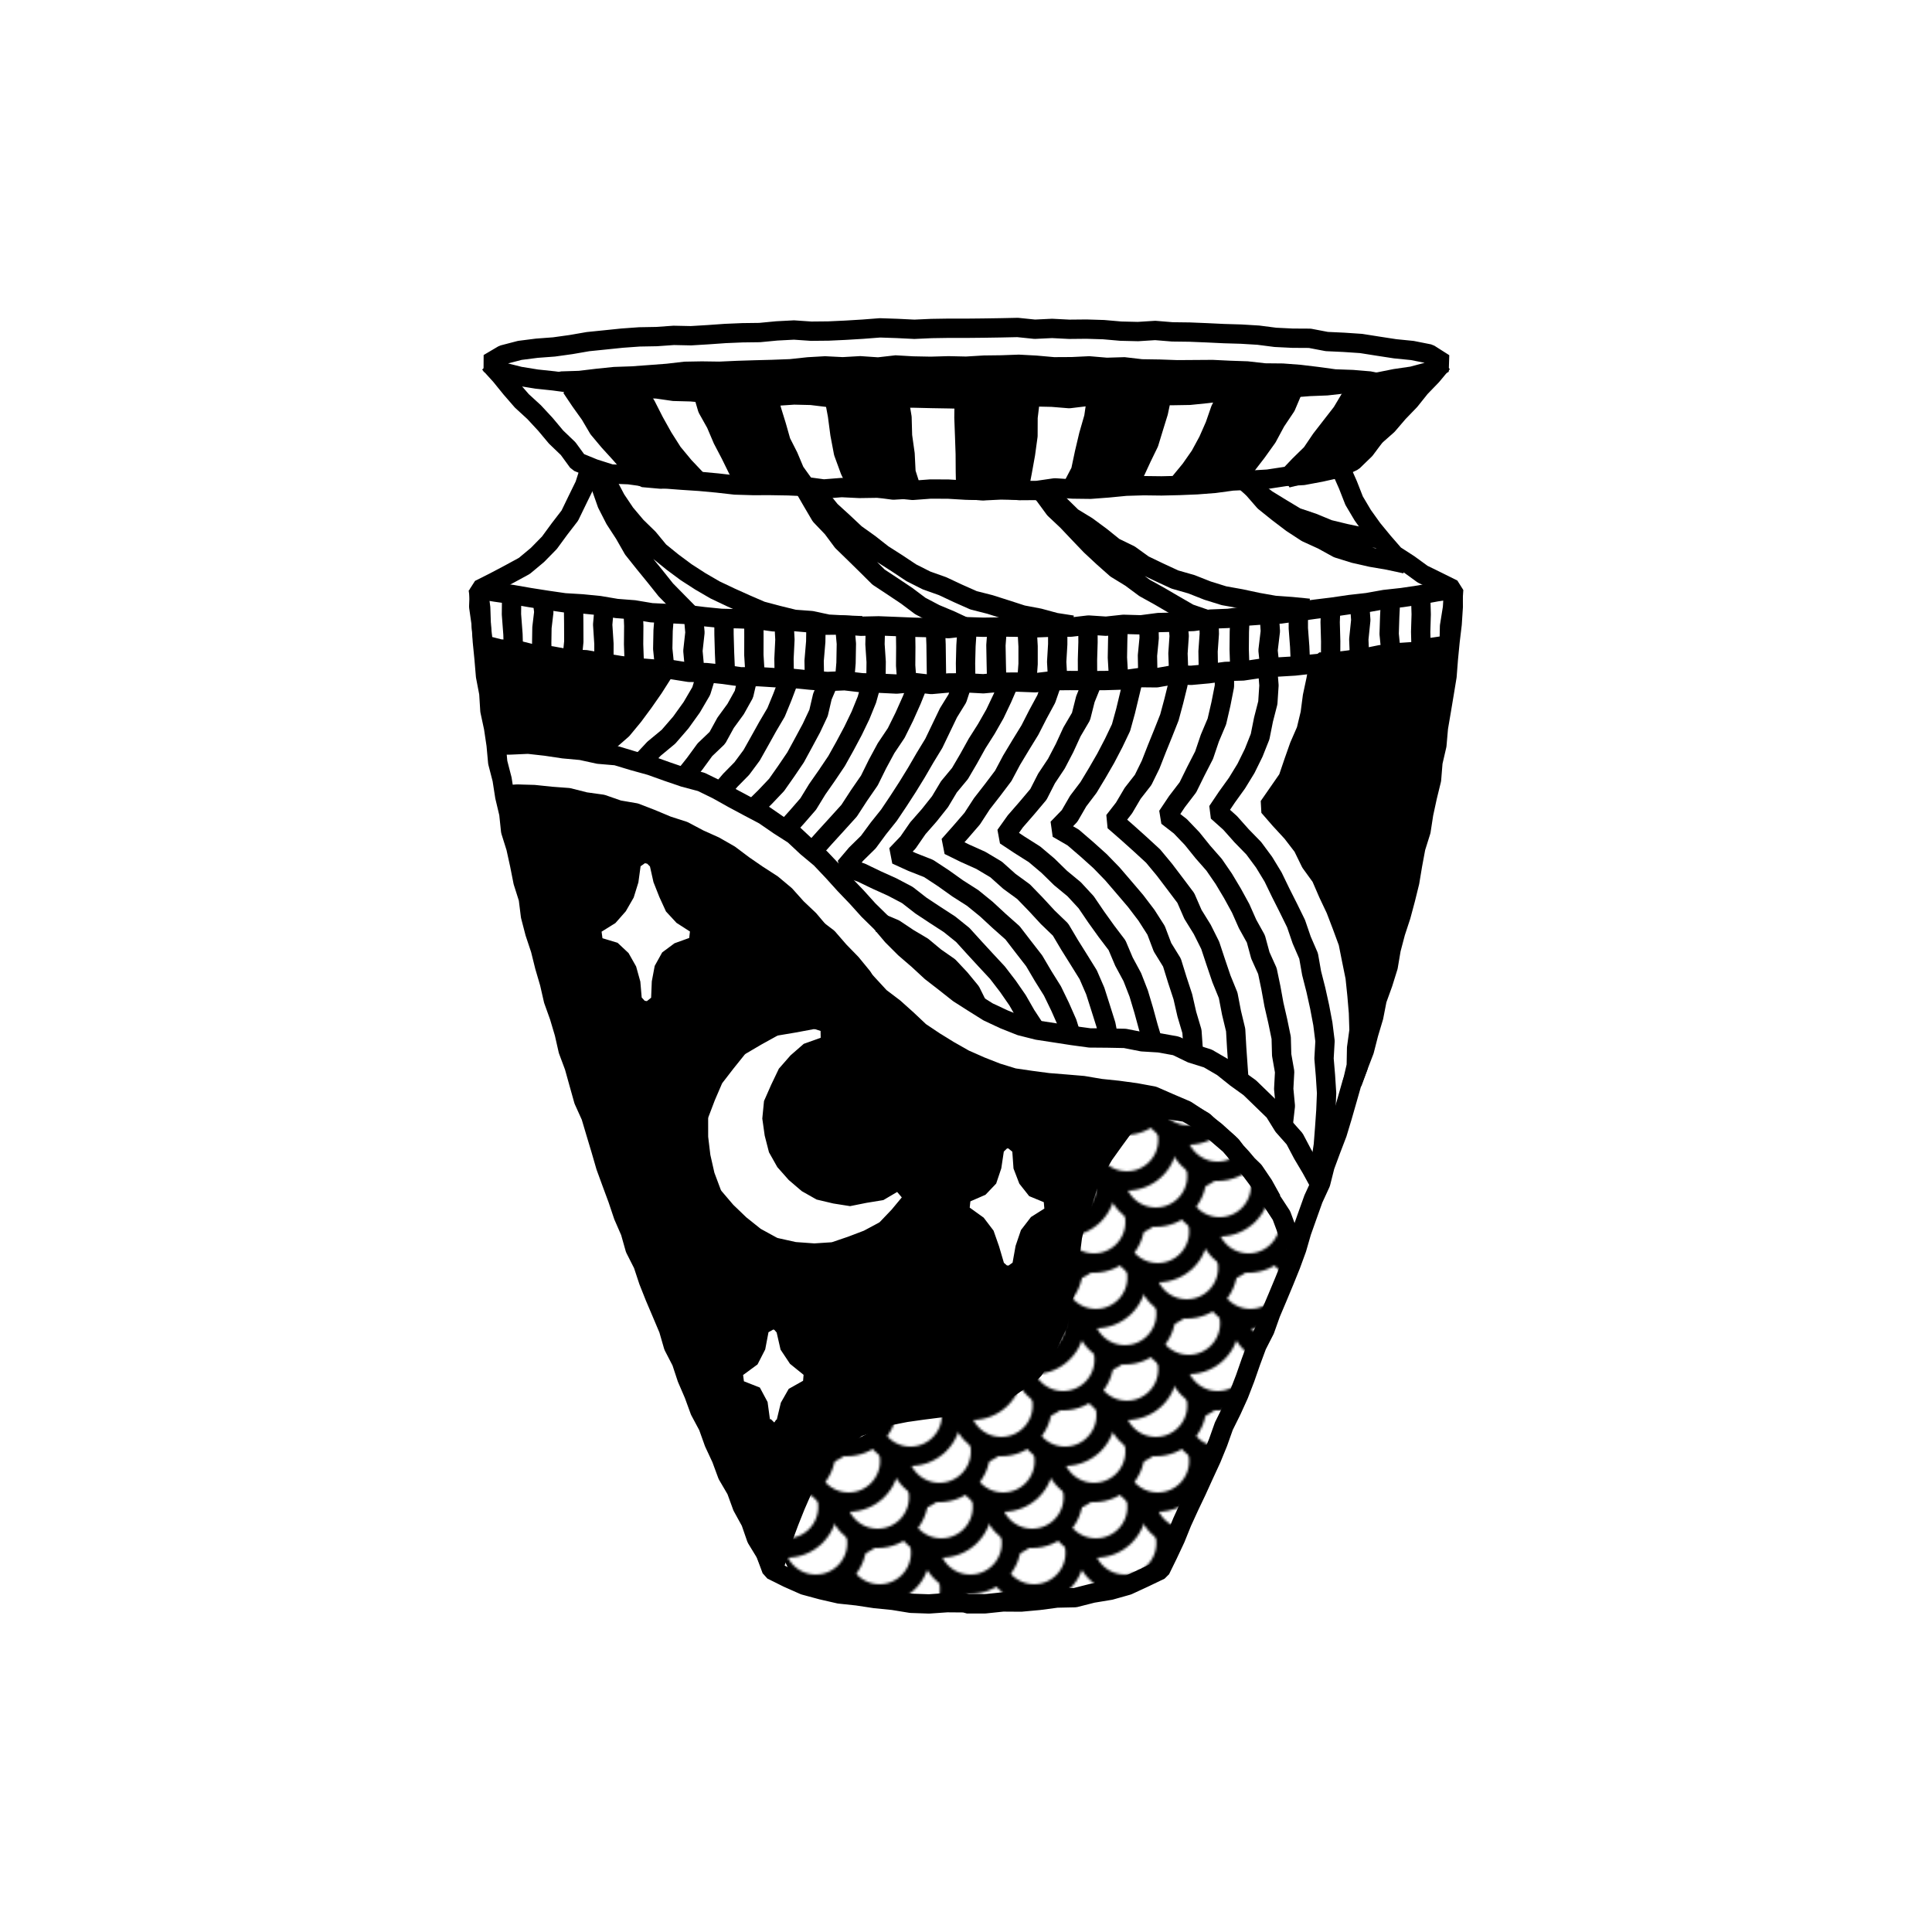 <svg id="Layer_1" data-name="Layer 1" xmlns="http://www.w3.org/2000/svg" xmlns:xlink="http://www.w3.org/1999/xlink" viewBox="0 0 800 800"><defs><style>.cls-1,.cls-4,.cls-6{fill:none;}.cls-2,.cls-5{fill:#fff;}.cls-2,.cls-4{stroke:#000;stroke-width:8px;}.cls-2,.cls-4,.cls-6{stroke-linejoin:bevel;}.cls-3{fill:url(#New_Pattern_3);}.cls-6{stroke:#fff;stroke-width:3px;}</style><pattern id="New_Pattern_3" data-name="New Pattern 3" width="64" height="95" patternTransform="translate(-91 -119)" patternUnits="userSpaceOnUse" viewBox="0 0 64 95"><rect class="cls-1" width="64" height="95"/><circle class="cls-2" cx="83.2" cy="112" r="17"/><circle class="cls-2" cx="71.2" cy="97" r="17"/><circle class="cls-2" cx="31.2" cy="97" r="17"/><circle class="cls-2" cx="19.2" cy="112" r="17"/><circle class="cls-2" cx="7.2" cy="97" r="17"/><circle class="cls-2" cx="56.8" cy="78" r="17"/><circle class="cls-2" cx="44.8" cy="93" r="17"/><circle class="cls-2" cx="32.8" cy="78" r="17"/><circle class="cls-2" cx="-7.2" cy="78" r="17"/><circle class="cls-2" cx="-19.2" cy="93" r="17"/><circle class="cls-2" cx="82.4" cy="59" r="17"/><circle class="cls-2" cx="70.4" cy="74" r="17"/><circle class="cls-2" cx="58.4" cy="59" r="17"/><circle class="cls-2" cx="18.4" cy="59" r="17"/><circle class="cls-2" cx="6.4" cy="74" r="17"/><circle class="cls-2" cx="-5.6" cy="59" r="17"/><circle class="cls-2" cx="84" cy="40" r="17"/><circle class="cls-2" cx="44" cy="40" r="17"/><circle class="cls-2" cx="32" cy="55" r="17"/><circle class="cls-2" cx="20" cy="40" r="17"/><circle class="cls-2" cx="-20" cy="40" r="17"/><circle class="cls-2" cx="69.6" cy="21" r="17"/><circle class="cls-2" cx="57.6" cy="36" r="17"/><circle class="cls-2" cx="45.6" cy="21" r="17"/><circle class="cls-2" cx="5.6" cy="21" r="17"/><circle class="cls-2" cx="-6.4" cy="36" r="17"/><circle class="cls-2" cx="-18.4" cy="21" r="17"/><circle class="cls-2" cx="83.2" cy="17" r="17"/><circle class="cls-2" cx="71.2" cy="2" r="17"/><circle class="cls-2" cx="31.2" cy="2" r="17"/><circle class="cls-2" cx="19.2" cy="17" r="17"/><circle class="cls-2" cx="7.2" cy="2" r="17"/><circle class="cls-2" cx="56.8" cy="-17" r="17"/><circle class="cls-2" cx="44.8" cy="-2" r="17"/><circle class="cls-2" cx="32.8" cy="-17" r="17"/><circle class="cls-2" cx="-7.2" cy="-17" r="17"/><circle class="cls-2" cx="-19.2" cy="-2" r="17"/></pattern></defs><title>urn</title><polygon class="cls-3" points="527.33 496.82 528.67 503.54 530.2 510.12 532.48 516.5 534.28 523 531.35 529.69 528.9 536.6 525.8 543.23 522.76 549.89 519.73 556.56 517.57 563.59 513.91 569.99 511.91 577.09 508.68 583.67 505.92 590.45 503.33 597.3 499.88 603.79 497.48 610.72 494.87 617.57 491.86 624.24 489.08 631.02 485.93 637.64 483.39 644.64 476.69 649.4 471.12 655.49 463.86 656.28 456.77 657.15 449.63 657.64 442.62 659.12 435.45 659.36 428.4 660.64 421.23 660.84 414.22 662.37 407.16 663.58 400 663.51 392.91 663.44 385.85 662.65 378.89 661.09 371.86 660.12 364.8 659.32 357.69 658.94 350.69 657.66 343.57 657.34 336.59 655.81 329.67 654.94 326.65 650.01 324.07 644.49 327.13 637.45 330.02 630.51 332.5 623.4 336.17 616.77 339 609.79 341.12 602.41 347.38 599.74 353.25 596.65 359.18 593.66 365 590.43 371.14 587.97 377.64 586.74 384.12 584.97 390.76 584.12 397.25 582.45 403.83 581.21 410.55 580.61 416.36 575.54 422.9 571.47 428.84 566.59 435.29 562.18 436.15 554.86 437.86 547.83 439.51 540.79 440.66 533.66 441.96 526.54 442.68 519.31 444.43 512.28 447.13 505.54 450.27 498.98 453.01 492.27 455.88 485.6 457.96 478.6 460.78 471.8 467.53 468.57 474.06 465.13 480.49 461.49 486.96 458.38 493.71 462.95 500.32 468.05 507.63 472.25 512.42 478.51 517.52 484.48 521.89 491.04 527.33 496.82"/><polyline class="cls-4" points="552.16 173.37 553.22 180.38 553.62 187.44 555.29 194.31 558.15 200.77 560.71 207.31 564.29 213.35 568.37 219.05 572.82 224.46 577.45 229.78 583.38 233.61 589.06 237.74 595.36 240.83 601.68 243.97 601.77 251.23 601.3 258.44 600.44 265.62 599.74 272.8 599.18 280.01 598.01 287.14 596.82 294.27 595.61 301.38 594.98 308.59 593.35 315.64 592.76 322.87 591.04 329.9 589.51 336.96 588.41 344.1 586.24 351.02 584.92 358.12 583.73 365.26 582 372.27 580.13 379.25 577.87 386.13 576.03 393.11 574.82 400.26 572.67 407.16 570.21 413.96 568.82 421.08 566.75 428 564.96 435 562.36 441.76 559.79 448.52 557.81 455.47 555.82 462.42 553.73 469.33 551.15 476.07 548.64 482.85 546.87 489.87 543.84 496.46 541.41 503.26 538.99 510.07 536.98 517.03 534.5 523.82 531.79 530.52 529.01 537.19 526.19 543.85 523.77 550.66 520.47 557.12 517.96 563.9 515.58 570.73 512.98 577.47 509.99 584.05 506.77 590.54 504.35 597.36 501.61 604.06 498.58 610.62 495.59 617.2 492.48 623.73 489.47 630.31 486.76 637.02 483.69 643.57 480.5 650.09 473.75 653.33 466.98 656.46 459.79 658.49 452.42 659.71 445.14 661.56 437.63 661.72 430.23 662.7 422.79 663.38 415.31 663.33 407.85 664.11 400.36 664.11 399.64 663.69 392.17 663.63 384.68 664.15 377.19 663.89 369.77 662.68 362.34 661.94 354.96 660.82 347.53 660.03 340.25 658.36 333.04 656.41 326.22 653.39 319.54 650.07 317.01 643.25 313.22 637.04 310.85 630.19 307.36 623.83 304.88 617.02 301.21 610.75 298.7 603.95 295.65 597.4 293.21 590.58 289.79 584.18 287.31 577.38 284.45 570.75 282.18 563.87 278.85 557.42 276.83 550.44 274.02 543.78 271.19 537.13 268.52 530.41 266.25 523.55 262.96 517.06 260.99 510.09 258.1 503.45 255.8 496.6 253.29 489.82 250.81 483.03 248.8 476.09 246.72 469.17 244.66 462.25 241.67 455.63 239.72 448.67 237.78 441.7 235.25 434.92 233.65 427.86 231.59 420.94 229.15 414.13 227.54 407.08 225.51 400.15 223.77 393.14 221.48 386.27 219.66 379.28 218.76 372.06 216.57 365.16 215.17 358.08 213.62 351.02 211.45 344.1 210.69 336.88 209.02 329.85 207.91 322.71 206.1 315.7 205.44 308.49 204.38 301.35 202.86 294.28 202.41 287.06 201.05 279.96 200.44 272.76 199.73 265.58 199.25 258.38 198.23 251.22 198.5 244.1 204.71 240.98 210.92 237.7 217.13 234.32 222.56 229.79 227.5 224.75 231.66 219.07 235.95 213.5 239.01 207.18 242.1 200.87 244.24 194.17 246.38 187.43 247.31 180.43 247.3 173.39"/><polygon class="cls-4" points="601.94 244.01 594.83 245.07 587.71 246.38 580.54 247.44 573.33 248.23 566.2 249.51 559 250.32 551.83 251.37 544.63 252.25 537.46 253.25 530.27 254.24 523.03 254.62 515.8 255.15 508.61 256.06 501.36 256.35 494.17 257.33 486.92 257.61 479.68 257.79 472.47 258.73 465.21 258.52 457.99 259.3 450.72 258.82 443.5 259.67 436.25 259.68 429 259.96 421.75 259.73 414.5 259.62 407.25 259.73 400.01 259.5 392.75 260.3 385.51 259.91 378.26 259.73 371.01 259.43 363.77 259.15 356.51 259.31 349.28 258.79 342.02 258.88 334.82 257.88 327.6 257.26 320.33 257.49 313.13 256.49 305.89 256.22 298.64 256.05 291.43 255.33 284.23 254.44 276.99 254.07 269.75 253.72 262.59 252.52 255.37 251.96 248.21 250.75 241.01 250.04 233.76 249.6 226.59 248.56 219.43 247.44 212.3 246.2 205.13 245.18 198.04 244.01 199.04 251.63 199.3 259.33 200.12 266.95 206.99 268.71 214.18 269.19 221.17 270.94 228.33 271.57 235.39 272.88 242.59 273.17 249.67 274.39 256.75 275.57 263.88 276.46 271.03 277.05 278.22 277.27 285.32 278.4 292.51 278.51 299.65 279.26 306.77 280.26 313.96 280.18 321.12 280.63 328.29 280.91 335.44 281.62 342.59 282.19 349.78 281.88 356.94 282.72 364.11 282.9 371.28 283.25 378.47 282.6 385.64 283.43 392.82 282.79 400 282.74 407.18 283.13 414.35 282.47 421.53 282.44 428.71 282.71 435.87 281.86 443.05 281.79 450.23 281.84 457.41 281.8 464.58 281.59 471.71 280.59 478.9 280.66 486.01 279.4 493.22 279.64 500.36 278.99 507.48 278.03 514.67 277.83 521.77 276.78 528.92 276.21 536.09 275.78 543.22 274.99 550.36 274.29 557.47 273.44 564.59 272.52 571.64 271.09 578.76 270.25 585.93 269.78 592.92 268.07 600.05 267.02 600.22 259.3 601.44 251.68 601.94 244.01"/><polyline class="cls-4" points="356.93 259.1 349.9 258.82 342.87 258.45 335.97 256.97 328.93 256.45 322.09 254.77 315.29 252.96 308.81 250.16 302.41 247.28 296.08 244.27 290.01 240.74 284.12 236.94 278.48 232.75 273.01 228.32 268.52 222.88 263.49 217.97 258.95 212.59 255.02 206.74 251.74 200.51 248.74 194.18 245.89 187.49 247.16 194.83 248.94 201.79 251.33 208.6 254.62 215.03 258.56 221.09 262.14 227.37 266.64 233.02 271.2 238.61 275.7 244.25 280.77 249.41 285.84 254.55"/><polyline class="cls-4" points="444.03 258.84 437.07 257.76 430.27 255.92 423.35 254.61 416.65 252.44 409.96 250.31 403.12 248.57 396.68 245.71 390.31 242.72 383.64 240.35 377.35 237.17 371.47 233.26 365.53 229.47 360 225.13 354.26 221.03 349.13 216.21 343.91 211.46 339.46 205.98 335.21 200.37 331.55 194.38 327.68 188.5 325.03 182.11 326.64 188.83 329.9 195.05 332.73 201.45 336.23 207.51 339.78 213.55 344.65 218.64 348.82 224.25 353.83 229.12 358.81 234.01 363.79 238.96 369.64 242.82 375.44 246.7 381.06 250.92 387.26 254.18 393.73 256.89 400.05 259.86"/><polyline class="cls-4" points="542.01 251.88 534.93 251.18 527.82 250.67 520.81 249.43 513.85 247.94 506.82 246.68 500.01 244.56 493.38 241.94 486.5 239.97 480.02 236.97 473.59 233.88 467.77 229.69 461.35 226.57 455.78 222.09 450.07 217.88 443.94 214.14 438.85 209.14 433.66 204.26 428.92 198.94 424.25 193.56 419.81 188 415.72 181.8 419.41 188.24 423.67 193.93 427.69 199.79 432.47 205.05 436.67 210.78 441.86 215.66 446.73 220.8 451.64 225.93 456.84 230.77 462.16 235.49 468.24 239.22 473.94 243.45 480.14 246.89 486.25 250.46 492.41 254.02 499.13 256.34"/><polyline class="cls-4" points="571.45 223.02 564.29 222.4 557.25 220.92 550.26 219.23 543.62 216.49 536.77 214.19 530.58 210.47 524.44 206.7 518.75 202.25 513.64 197.16 508.56 192.01 504.52 186.02 501.18 180.04 504.95 185.76 509.35 191.44 513.4 197.44 518.81 202.24 523.56 207.7 529.19 212.22 534.94 216.59 540.99 220.54 547.56 223.54 553.9 227.03 560.8 229.18 567.83 230.77 574.9 231.98 581.98 233.51"/><polyline class="cls-4" points="206.97 329.32 214.06 328.81 221.18 329.01 228.26 329.75 235.37 330.28 242.29 332.03 249.35 333.01 256.1 335.36 263.14 336.57 269.79 339.15 276.35 341.9 283.14 344.09 289.44 347.44 295.94 350.36 302.12 353.9 307.82 358.19 313.67 362.22 319.67 366.09 325.14 370.67 329.91 375.99 335.06 380.88 339.64 386.31 344.43 391.79 349.56 396.95 354.54 402.24 359.46 407.59 364.4 412.95 370.23 417.37 375.63 422.21 380.92 427.2 386.96 431.25 393.13 435.05 399.41 438.61 406.02 441.53 412.76 444.18 419.7 446.32 426.89 447.37 434.08 448.32 441.31 448.9 448.54 449.51 455.73 450.73 462.96 451.48 470.26 452.47 477.55 453.81 484.34 456.78 491.17 459.7 497.38 463.77 503.26 468.32 508.8 473.31 513.44 479.13 518.13 484.86 522.58 490.8 526.54 497.08 530.62 503.31 533.22 510.3 536.83 516.81"/><polyline class="cls-4" points="204.02 308.48 211.34 308.48 218.72 308.15 226.03 308.97 233.31 310.06 240.63 310.73 247.82 312.3 255.2 312.93 262.26 315.06 269.35 317.02 276.27 319.5 283.23 321.88 290.39 323.78 297.02 327.02 303.45 330.62 309.93 334.09 316.44 337.53 322.5 341.71 328.71 345.68 334.1 350.73 339.75 355.44 344.81 360.78 349.74 366.23 354.77 371.48 359.64 376.88 364.83 381.97 369.53 387.52 374.68 392.66 380.19 397.41 385.52 402.34 391.25 406.78 396.94 411.28 403.05 415.18 409.2 419.03 415.79 422.11 422.57 424.81 429.64 426.59 436.84 427.69 444.02 428.8 451.23 429.78 458.52 429.84 465.79 429.98 472.97 431.39 480 431.82 486.97 433.08 493.36 436.17 500.13 438.29 506.24 441.85 511.76 446.27 517.49 450.4 522.56 455.31 527.64 460.24 531.38 466.28 536.08 471.58 539.38 477.84 542.97 483.89 546.34 490.06"/><polygon points="559.94 448.42 561.6 441.29 561.74 433.94 562.74 426.65 562.51 419.31 561.89 412 561.13 404.7 559.67 397.51 558.23 390.3 555.69 383.4 553.07 376.55 549.94 369.93 547.02 363.18 542.7 357.21 539.46 350.57 534.98 344.74 530 339.34 525.33 333.96 529.25 328.31 533.33 322.43 535.63 315.65 537.99 308.95 540.85 302.38 542.52 295.44 543.45 288.35 544.93 281.4 546.22 274.13 553.6 274.3 560.79 273.08 568.02 272.62 575.32 272.94 582.55 272.47 589.78 271.77 596.93 271.06 596.01 278.43 594.61 285.79 593 293.12 592.57 300.63 590.6 307.9 589.5 315.31 588.63 322.76 587.01 330.09 585.99 337.52 584.83 344.92 584 352.38 582.57 359.74 581.37 366.7 579.28 373.43 577.36 380.21 575.4 386.97 573.64 393.79 572.24 400.69 570.4 407.49 568.95 414.38 567.43 421.26 565.24 427.96 563.67 434.83 562.37 441.78 559.94 448.42"/><polygon class="cls-4" points="559.94 448.42 561.6 441.29 561.74 433.94 562.74 426.65 562.51 419.31 561.89 412 561.13 404.7 559.67 397.51 558.23 390.3 555.69 383.4 553.07 376.55 549.94 369.93 547.02 363.18 542.7 357.21 539.46 350.57 534.98 344.74 530 339.34 525.33 333.96 529.25 328.31 533.33 322.43 535.63 315.65 537.99 308.95 540.85 302.38 542.52 295.44 543.45 288.35 544.93 281.4 546.22 274.13 553.6 274.3 560.79 273.08 568.02 272.62 575.32 272.94 582.55 272.47 589.78 271.77 596.93 271.06 596.01 278.43 594.61 285.79 593 293.12 592.57 300.63 590.6 307.9 589.5 315.31 588.63 322.76 587.01 330.09 585.99 337.52 584.83 344.92 584 352.38 582.57 359.74 581.37 366.7 579.28 373.43 577.36 380.21 575.4 386.97 573.64 393.79 572.24 400.69 570.4 407.49 568.95 414.38 567.43 421.26 565.24 427.96 563.67 434.83 562.37 441.78 559.94 448.42"/><polyline class="cls-4" points="524.88 276.67 525.45 283.82 524.98 291 523.19 297.97 521.78 305.03 519.12 311.72 515.95 318.16 512.21 324.27 508.04 330.07 504.06 335.99 509.37 340.74 514.13 346.09 519.15 351.24 523.43 357.02 527.16 363.15 530.29 369.62 533.51 376.01 536.67 382.45 539 389.24 541.86 395.85 543.11 402.95 544.88 409.9 546.43 416.9 547.77 423.97 548.66 431.1 548.25 438.32 548.85 445.47 549.31 452.64 549.02 459.82 548.52 466.98 547.97 474.14 546.9 481.24"/><polyline class="cls-4" points="507.03 276.65 507.01 284.14 505.56 291.49 503.88 298.76 500.97 305.65 498.59 312.69 495.19 319.31 491.89 326.01 487.35 331.95 483.34 337.95 488.75 342.14 493.64 347.26 498.07 352.76 502.73 358.07 506.73 363.89 510.35 369.95 513.74 376.14 516.59 382.58 520.03 388.77 521.89 395.61 524.8 402.08 526.25 409.01 527.51 415.95 529.09 422.82 530.52 429.75 530.71 436.82 531.94 443.81 531.56 450.89 532.23 457.96 531.43 465"/><polyline class="cls-4" points="488.93 276.65 487.72 283.54 486.04 290.33 484.22 297.09 481.64 303.6 479.01 310.08 476.45 316.62 473.35 322.94 469.01 328.5 465.44 334.56 461.26 339.94 466.65 344.64 472.09 349.52 477.49 354.49 482.17 360.13 486.6 365.97 491.02 371.84 493.97 378.61 497.83 384.85 501.11 391.41 503.42 398.38 505.77 405.31 508.55 412.14 509.94 419.36 511.66 426.5 512.08 433.85 512.59 441.16 513.1 448.45"/><polyline class="cls-4" points="469.4 280.68 467.73 287.59 466.08 294.45 464.2 301.28 461.15 307.67 457.88 313.94 454.36 320.04 450.72 326.08 446.46 331.7 442.89 337.87 437.9 343.03 444.37 346.78 449.99 351.62 455.49 356.56 460.63 361.86 465.43 367.45 470.23 373.08 474.72 378.98 478.72 385.24 481.36 392.22 485.28 398.58 487.48 405.68 489.79 412.72 491.44 419.94 493.56 427.08 494.08 434.5"/><polyline class="cls-4" points="452.19 282.7 449.43 289.52 447.62 296.69 443.88 303.06 440.82 309.72 437.42 316.23 433.35 322.34 429.99 328.93 425.24 334.57 420.41 340.12 416.28 345.93 422.19 349.85 428.36 353.75 433.94 358.46 439.15 363.56 444.79 368.22 449.75 373.59 453.87 379.65 458.11 385.57 462.54 391.41 465.4 398.17 468.86 404.59 471.51 411.39 473.6 418.37 475.52 425.4 477.64 432.41"/><polyline class="cls-4" points="435.64 282.51 433.24 289.42 429.77 295.83 426.45 302.33 422.63 308.54 418.87 314.79 415.44 321.25 411.04 327.08 406.56 332.84 402.57 338.98 397.8 344.5 392.9 350.03 399.51 353.28 406.18 356.28 412.47 360.03 417.94 364.92 423.84 369.23 428.92 374.48 433.85 379.82 439.14 384.92 442.88 391.23 446.75 397.41 450.61 403.63 453.52 410.35 455.74 417.31 457.94 424.29 459.34 431.47"/><polyline class="cls-4" points="417.87 282.6 415.03 289.16 411.96 295.62 408.42 301.83 404.59 307.87 401.12 314.12 397.51 320.29 392.92 325.82 389.24 331.97 384.79 337.57 380.07 342.95 375.99 348.86 371.13 353.95 377.68 356.93 384.51 359.62 390.64 363.65 396.59 367.89 402.75 371.82 408.42 376.43 413.78 381.39 419.27 386.26 423.74 392.07 428.22 397.84 431.93 404.14 435.79 410.32 438.97 416.88 441.92 423.57 444.09 430.54"/><polyline class="cls-4" points="398.62 282.49 396.43 289.19 392.73 295.18 389.7 301.49 386.66 307.82 383.01 313.81 379.49 319.87 375.82 325.84 372.01 331.73 368.1 337.56 363.71 343.05 359.55 348.7 354.52 353.64 349.97 359.01 356.67 361.34 363.03 364.4 369.47 367.31 375.73 370.61 381.33 374.97 387.21 378.86 393.15 382.71 398.67 387.15 403.44 392.41 408.22 397.6 413.03 402.77 417.33 408.37 421.35 414.18 424.86 420.31 428.76 426.25"/><polyline class="cls-4" points="364.11 382 370.41 384.66 376.11 388.47 381.99 391.96 387.24 396.33 392.89 400.27 397.59 405.28 401.97 410.6 405.03 416.76"/><polyline class="cls-4" points="380.32 282.93 377.52 289.91 374.45 296.78 371.11 303.52 366.9 309.8 363.33 316.41 359.99 323.18 355.71 329.38 351.6 335.7 346.53 341.3 341.47 346.85 336.44 352.48"/><polyline class="cls-4" points="360.87 282.86 358.97 289.7 356.3 296.27 353.21 302.67 349.87 308.93 346.41 315.13 342.45 321.02 338.39 326.83 334.67 332.91 330 338.28 325.24 343.56"/><polyline class="cls-4" points="343.25 282.04 340.54 288.4 338.95 295.19 336.01 301.45 332.73 307.55 329.43 313.62 325.55 319.34 321.57 325.01 316.81 330.03 311.89 334.87"/><polyline class="cls-4" points="326.38 282.26 323.95 288.66 321.36 294.97 317.89 300.86 314.58 306.8 311.24 312.75 307.17 318.24 302.38 323.11 297.95 328.33"/><polyline class="cls-4" points="309.64 280.59 308.04 287.45 304.61 293.6 300.46 299.29 297.04 305.53 291.88 310.46 287.72 316.16 283.32 321.7"/><polyline class="cls-4" points="292.66 278.72 290.37 286.14 286.44 292.86 281.9 299.18 276.81 305.06 270.81 310.03 265.51 315.7"/><polygon points="246.93 311.37 252.25 306.8 257.67 302.06 262.26 296.51 266.53 290.74 270.64 284.84 274.56 278.67 267.39 277.63 260.21 277.21 253.09 276.14 245.95 275.3 238.76 274.87 231.6 274.22 224.46 273.42 217.26 273.03 210.19 271.45 202.71 270.72 204.36 278.15 205.23 285.36 206.09 292.58 206.74 299.83 208.25 306.7 216 307.1 223.99 307.8 232 307.71 240.1 307.6 246.93 311.37"/><polygon class="cls-4" points="246.93 311.37 252.25 306.8 257.67 302.06 262.26 296.51 266.53 290.74 270.64 284.84 274.56 278.67 267.39 277.63 260.21 277.21 253.09 276.14 245.95 275.3 238.76 274.87 231.6 274.22 224.46 273.42 217.26 273.03 210.19 271.45 202.71 270.72 204.36 278.15 205.23 285.36 206.09 292.58 206.74 299.83 208.25 306.7 216 307.1 223.99 307.8 232 307.71 240.1 307.6 246.93 311.37"/><polygon points="526.62 496.87 522.7 490.84 518.74 484.82 514.09 479.31 509.2 474.03 503.75 469.35 498.53 464.34 492.19 460.78 485.07 459.62 477.89 459.08 471.54 462.46 465.58 466.43 461.33 472.24 457.1 478.16 453.42 484.47 450.45 491.14 448.2 498.08 445.68 504.96 444.07 512.1 443.16 519.36 441.81 526.54 441.2 533.84 439.3 540.91 438.13 548.15 434.95 554.77 431.77 561.29 427.86 567.49 421.96 571.85 415.95 575.91 409.69 579.12 402.87 580.87 396.01 582.34 389.02 583 382.05 583.88 375.09 584.87 368.17 586.21 361.63 588.84 354.94 591.03 349.46 595.46 343.96 599.78 339.38 605.11 335.51 610.97 332.19 617.14 329.39 623.57 326.8 630.07 324.35 636.64 322.35 643.37 320 650.2 317.1 643.39 314.81 636.53 311.87 629.94 309.16 623.25 306.28 616.63 303.46 609.99 300.58 603.38 298.28 596.52 295.1 590.02 292.86 583.15 289.6 576.68 287.47 569.77 284.79 563.07 281.69 556.53 279.72 549.55 276.85 542.93 274.15 536.23 271.63 529.47 268.93 522.77 266.92 515.82 264.18 509.13 262.14 502.19 259.59 495.44 257.21 488.62 254.58 481.9 251.73 475.25 249.42 468.41 247.67 461.37 244.68 454.76 242.6 447.84 240.25 441.01 238.09 434.12 235.65 427.31 233.38 420.46 231.22 413.57 229.3 406.61 227.09 399.72 225.05 392.79 223.9 385.63 221.42 378.81 219.86 371.75 218.33 364.7 217.2 357.56 215.91 350.46 214.57 343.36 213.77 336.17 214.01 328.96 221.2 329.5 228.2 331.33 235.31 332.5 242.21 334.59 249.14 336.52 255.99 338.73 262.84 340.91 269.81 342.81 276.29 346.02 283.03 348.55 289.37 351.99 295.84 355.14 302.08 358.73 308.64 361.79 314.45 366.09 320.32 370.25 326 374.67 332 378.69 336.97 383.95 342.75 388.32 347.49 393.78 352.52 398.95 357.11 404.55 360.9 410.88 365.85 416.34 371.04 421.54 376.56 426.38 382.01 431.37 388.12 435.52 394.76 438.75 401.3 442.14 408.26 444.58 415.14 447.2 422.26 449.06 429.36 451.08 436.7 451.95 444.02 452.8 451.2 453.52 458.35 454.46 465.52 455.21 472.61 456.73 479.85 456.96 486.95 458.24 492.99 461.66 499.12 465.16 504.47 469.76 509.87 474.31 514.16 479.93 519.25 484.85 523.21 490.7 526.62 496.87"/><polygon class="cls-4" points="526.62 496.87 522.7 490.84 518.74 484.82 514.09 479.31 509.2 474.03 503.75 469.35 498.53 464.34 492.19 460.78 485.07 459.62 477.89 459.08 471.54 462.46 465.58 466.43 461.33 472.24 457.1 478.16 453.42 484.47 450.45 491.14 448.2 498.08 445.68 504.96 444.07 512.1 443.16 519.36 441.81 526.54 441.2 533.84 439.3 540.91 438.13 548.15 434.95 554.77 431.77 561.29 427.86 567.49 421.96 571.85 415.95 575.91 409.69 579.12 402.87 580.87 396.01 582.34 389.02 583 382.05 583.88 375.09 584.87 368.17 586.21 361.63 588.84 354.94 591.03 349.46 595.46 343.96 599.78 339.38 605.11 335.51 610.97 332.19 617.14 329.39 623.57 326.8 630.07 324.35 636.64 322.35 643.37 320 650.2 317.1 643.39 314.81 636.53 311.87 629.94 309.16 623.25 306.28 616.63 303.46 609.99 300.58 603.38 298.28 596.52 295.1 590.02 292.86 583.15 289.6 576.68 287.47 569.77 284.79 563.07 281.69 556.53 279.72 549.55 276.85 542.93 274.15 536.23 271.63 529.47 268.93 522.77 266.92 515.82 264.18 509.13 262.14 502.19 259.59 495.44 257.21 488.62 254.58 481.9 251.73 475.25 249.42 468.41 247.67 461.37 244.68 454.76 242.6 447.84 240.25 441.01 238.09 434.12 235.65 427.31 233.38 420.46 231.22 413.57 229.3 406.61 227.09 399.72 225.05 392.79 223.9 385.63 221.42 378.81 219.86 371.75 218.33 364.7 217.2 357.56 215.91 350.46 214.57 343.36 213.77 336.17 214.01 328.96 221.2 329.5 228.2 331.33 235.31 332.5 242.21 334.59 249.14 336.52 255.99 338.73 262.84 340.91 269.81 342.81 276.29 346.02 283.03 348.55 289.37 351.99 295.84 355.14 302.08 358.73 308.64 361.79 314.45 366.09 320.32 370.25 326 374.67 332 378.69 336.97 383.95 342.75 388.32 347.49 393.78 352.52 398.95 357.11 404.55 360.9 410.88 365.85 416.34 371.04 421.54 376.56 426.38 382.01 431.37 388.12 435.52 394.76 438.75 401.3 442.14 408.26 444.58 415.14 447.2 422.26 449.06 429.36 451.08 436.7 451.95 444.02 452.8 451.2 453.52 458.35 454.46 465.52 455.21 472.61 456.73 479.85 456.96 486.95 458.24 492.99 461.66 499.12 465.16 504.47 469.76 509.87 474.31 514.16 479.93 519.25 484.85 523.21 490.7 526.62 496.87"/><polygon class="cls-5" points="352.03 500.96 344.75 499.81 337.57 498.11 331.13 494.46 325.54 489.68 320.65 484.16 317.01 477.69 315.17 470.52 314.14 463.19 314.89 455.53 317.98 448.52 321.25 441.68 326.27 435.95 332.05 430.91 339.32 428.32 337.19 427.63 329.85 429 322.49 430.24 315.96 433.85 309.52 437.64 304.84 443.47 300.32 449.33 297.39 456.13 294.73 463.12 294.74 470.61 295.62 477.94 297.25 485.15 299.87 492.16 304.72 497.85 310.04 502.96 315.84 507.59 322.41 511.19 329.74 512.82 337.19 513.36 344.12 512.91 350.68 510.68 357.11 508.23 363.26 504.94 368.07 499.9 372.26 494.86 366.29 498.37 359.12 499.54 352.03 500.96"/><polygon class="cls-6" points="352.03 500.96 344.75 499.81 337.57 498.11 331.13 494.46 325.54 489.68 320.65 484.16 317.01 477.69 315.17 470.52 314.14 463.19 314.89 455.53 317.98 448.52 321.25 441.68 326.27 435.95 332.05 430.91 339.32 428.32 337.19 427.63 329.85 429 322.49 430.24 315.96 433.85 309.52 437.64 304.84 443.47 300.32 449.33 297.39 456.13 294.73 463.12 294.74 470.61 295.62 477.94 297.25 485.15 299.87 492.16 304.72 497.85 310.04 502.96 315.84 507.59 322.41 511.19 329.74 512.82 337.19 513.36 344.12 512.91 350.68 510.68 357.11 508.23 363.26 504.94 368.07 499.9 372.26 494.86 366.29 498.37 359.12 499.54 352.03 500.96"/><polygon class="cls-5" points="268.12 413.07 268.4 406.19 269.67 399.44 273.04 393.37 278.56 389.26 284.88 386.98 279.16 383.3 274.5 378.26 271.65 372.03 269.15 365.71 267.67 359.1 266.74 358.9 265.81 365.72 263.78 372.26 260.36 378.21 255.82 383.37 249.9 387.06 256.49 389.05 261.46 393.7 264.8 399.61 266.63 406.18 267.21 412.91 268.12 413.07"/><polygon class="cls-6" points="268.12 413.07 268.4 406.19 269.67 399.44 273.04 393.37 278.56 389.26 284.88 386.98 279.16 383.3 274.5 378.26 271.65 372.03 269.15 365.71 267.67 359.1 266.74 358.9 265.81 365.72 263.78 372.26 260.36 378.21 255.82 383.37 249.9 387.06 256.49 389.05 261.46 393.7 264.8 399.61 266.63 406.18 267.21 412.91 268.12 413.07"/><polygon class="cls-5" points="320.3 587.49 319.29 580.07 315.7 573.36 308.59 570.57 314.85 565.98 318.29 559.27 319.69 551.92 320.13 552.09 321.81 559.45 325.99 565.74 331.8 570.45 325.49 574 321.93 580.25 320.18 587.52 320.3 587.49"/><polygon class="cls-6" points="320.3 587.49 319.29 580.07 315.7 573.36 308.59 570.57 314.85 565.98 318.29 559.27 319.69 551.92 320.13 552.09 321.81 559.45 325.99 565.74 331.8 570.45 325.49 574 321.93 580.25 320.18 587.52 320.3 587.49"/><polygon class="cls-5" points="417.14 477.07 416.08 484.13 413.81 490.89 408.94 495.99 402.41 498.83 408.38 503.12 412.74 508.85 415.11 515.61 417.13 522.47 417.81 522.58 419.08 515.5 421.42 508.62 425.88 502.82 431.64 499.18 425.22 496.53 420.76 490.88 418.19 484.18 417.68 477 417.14 477.07"/><polygon class="cls-6" points="417.14 477.07 416.08 484.13 413.81 490.89 408.94 495.99 402.41 498.83 408.38 503.12 412.74 508.85 415.11 515.61 417.13 522.47 417.81 522.58 419.08 515.5 421.42 508.62 425.88 502.82 431.64 499.18 425.22 496.53 420.76 490.88 418.19 484.18 417.68 477 417.14 477.07"/><polyline class="cls-5" points="211.87 246.1 211.78 254.37 212.41 262.65 212.64 270.92"/><polyline class="cls-4" points="211.87 246.1 211.78 254.37 212.41 262.65 212.64 270.92"/><polyline class="cls-5" points="224.41 246.97 225.18 253.42 224.41 259.87 224.31 266.33 224.5 272.79"/><polyline class="cls-4" points="224.41 246.97 225.18 253.42 224.41 259.87 224.31 266.33 224.5 272.79"/><polyline class="cls-5" points="237.48 249.84 237.57 257.77 237.6 265.71 236.81 273.66"/><polyline class="cls-4" points="237.48 249.84 237.57 257.77 237.6 265.71 236.81 273.66"/><polyline class="cls-5" points="250.26 250.7 249.56 258.64 250.08 266.58 250.07 274.52"/><polyline class="cls-4" points="250.26 250.7 249.56 258.64 250.08 266.58 250.07 274.52"/><polyline class="cls-5" points="262.12 251.57 262.43 259.17 262.36 266.78 262.63 274.39"/><polyline class="cls-4" points="262.12 251.57 262.43 259.17 262.36 266.78 262.63 274.39"/><polyline class="cls-5" points="275.18 253.44 274.58 261.04 274.43 268.65 275.2 276.26"/><polyline class="cls-4" points="275.18 253.44 274.58 261.04 274.43 268.65 275.2 276.26"/><polyline class="cls-5" points="287.09 254.3 287.76 261.91 286.92 269.51 287.62 277.12"/><polyline class="cls-4" points="287.09 254.3 287.76 261.91 286.92 269.51 287.62 277.12"/><polyline class="cls-5" points="299.77 255.17 299.8 262.77 300.02 270.38 300.35 277.99"/><polyline class="cls-4" points="299.77 255.17 299.8 262.77 300.02 270.38 300.35 277.99"/><polyline class="cls-5" points="312.16 256.04 312.18 263.64 312.16 271.25 312.63 278.86"/><polyline class="cls-4" points="312.16 256.04 312.18 263.64 312.16 271.25 312.63 278.86"/><polyline class="cls-5" points="324.6 256.9 325.02 264.84 324.63 272.78 324.76 280.72"/><polyline class="cls-4" points="324.6 256.9 325.02 264.84 324.63 272.78 324.76 280.72"/><polyline class="cls-5" points="337.9 257.77 337.78 265.71 337.11 273.65 337.26 281.59"/><polyline class="cls-4" points="337.9 257.77 337.78 265.71 337.11 273.65 337.26 281.59"/><polyline class="cls-5" points="349.75 258.64 350.46 266.57 350.32 274.51 349.66 282.46"/><polyline class="cls-4" points="349.75 258.64 350.46 266.57 350.32 274.51 349.66 282.46"/><polyline class="cls-5" points="362.5 259.5 362.31 266.77 362.8 274.05 362.72 281.32"/><polyline class="cls-4" points="362.5 259.5 362.31 266.77 362.8 274.05 362.72 281.32"/><polyline class="cls-5" points="374.97 260.37 375.07 267.97 375.01 275.58 375.57 283.19"/><polyline class="cls-4" points="374.97 260.37 375.07 267.97 375.01 275.58 375.57 283.19"/><polyline class="cls-5" points="387.29 259.24 387.6 266.84 387.7 274.45 387.81 282.06"/><polyline class="cls-4" points="387.29 259.24 387.6 266.84 387.7 274.45 387.81 282.06"/><polyline class="cls-5" points="400.48 260.1 399.99 267.37 399.8 274.65 399.9 281.92"/><polyline class="cls-4" points="400.48 260.1 399.99 267.37 399.8 274.65 399.9 281.92"/><polyline class="cls-5" points="588.27 247.1 588.49 254.37 588.27 261.65 588.46 268.92"/><polyline class="cls-4" points="588.27 247.1 588.49 254.37 588.27 261.65 588.46 268.92"/><polyline class="cls-5" points="575.82 247.97 575.45 255.24 575.22 262.51 575.94 269.79"/><polyline class="cls-4" points="575.82 247.97 575.45 255.24 575.22 262.51 575.94 269.79"/><polyline class="cls-5" points="562.91 248.84 563.47 256.77 562.65 264.71 562.97 272.66"/><polyline class="cls-4" points="562.91 248.84 563.47 256.77 562.65 264.71 562.97 272.66"/><polyline class="cls-5" points="551.09 249.7 550.79 257.64 551.01 265.58 550.97 273.52"/><polyline class="cls-4" points="551.09 249.7 550.79 257.64 551.01 265.58 550.97 273.52"/><polyline class="cls-5" points="537.61 252.57 537.61 260.17 538.18 267.78 538.51 275.39"/><polyline class="cls-4" points="537.61 252.57 537.61 260.17 538.18 267.78 538.51 275.39"/><polyline class="cls-5" points="525.49 253.44 526.02 261.37 525.07 269.31 525.9 277.26"/><polyline class="cls-4" points="525.49 253.44 526.02 261.37 525.07 269.31 525.9 277.26"/><polyline class="cls-5" points="513.5 254.3 513.19 261.57 513.12 268.85 513.36 276.12"/><polyline class="cls-4" points="513.5 254.3 513.19 261.57 513.12 268.85 513.36 276.12"/><polyline class="cls-5" points="500.55 255.17 500.75 262.44 500.23 269.71 500.35 276.99"/><polyline class="cls-4" points="500.55 255.17 500.75 262.44 500.23 269.71 500.35 276.99"/><polyline class="cls-5" points="487.59 256.04 488.27 263.31 487.77 270.58 488.04 277.86"/><polyline class="cls-4" points="487.59 256.04 488.27 263.31 487.77 270.58 488.04 277.86"/><polyline class="cls-5" points="475.64 256.9 475.85 264.17 475.14 271.45 475.28 278.72"/><polyline class="cls-4" points="475.64 256.9 475.85 264.17 475.14 271.45 475.28 278.72"/><polyline class="cls-5" points="463.04 257.77 462.82 265.04 462.69 272.31 463.12 279.59"/><polyline class="cls-4" points="463.04 257.77 462.82 265.04 462.69 272.31 463.12 279.59"/><polyline class="cls-5" points="450.48 258.64 450.52 265.91 450.3 273.18 450.33 280.46"/><polyline class="cls-4" points="450.48 258.64 450.52 265.91 450.3 273.18 450.33 280.46"/><polyline class="cls-5" points="437.98 259.5 437.98 266.77 437.55 274.05 437.95 281.32"/><polyline class="cls-4" points="437.98 259.5 437.98 266.77 437.55 274.05 437.95 281.32"/><polyline class="cls-5" points="425.3 260.37 425.71 267.64 425.71 274.92 425.18 282.19"/><polyline class="cls-4" points="425.3 260.37 425.71 267.64 425.71 274.92 425.18 282.19"/><polyline class="cls-5" points="413 259.24 412.39 267.17 412.54 275.12 412.73 283.06"/><polyline class="cls-4" points="413 259.24 412.39 267.17 412.54 275.12 412.73 283.06"/><polyline class="cls-5" points="597.3 150.27 592.9 155.56 588.12 160.51 583.82 165.89 579.04 170.84 574.57 176.06 569.38 180.64 565.24 186.19 560.27 191 554.03 193.94 546.88 195.53 539.65 196.88 532.3 197.29 525.01 198.4 517.67 198.83 510.31 199.17 503.01 200.16 495.67 200.73 488.32 201.03 480.96 201.2 473.59 201.11 466.23 201.33 458.89 202.04 451.54 202.59 444.18 202.5 436.81 202.02 429.46 203.09 422.1 203.14 414.73 202.41 407.37 203.1 400 202.97 392.64 202.53 385.28 202.5 377.91 203.05 370.56 202.31 363.2 202.14 355.84 202.25 348.48 201.89 341.1 202.48 333.77 201.49 326.42 201.16 319.06 201.04 311.69 201.05 304.33 200.83 297 200 289.67 199.32 282.33 198.84 275 198.28 267.67 197.57 260.39 196.56 252.99 196.27 245.94 194.03 239.3 191.31 235.25 185.76 230.27 180.99 225.85 175.71 221.18 170.67 216.09 166 211.58 160.81 207.23 155.45 202.6 150.36"/><polyline class="cls-4" points="597.3 150.27 592.9 155.56 588.12 160.51 583.82 165.89 579.04 170.84 574.57 176.06 569.38 180.64 565.24 186.19 560.27 191 554.03 193.94 546.88 195.53 539.65 196.88 532.3 197.29 525.01 198.4 517.67 198.83 510.31 199.17 503.01 200.16 495.67 200.73 488.32 201.03 480.96 201.2 473.59 201.11 466.23 201.33 458.89 202.04 451.54 202.59 444.18 202.5 436.81 202.02 429.46 203.09 422.1 203.14 414.73 202.41 407.37 203.1 400 202.97 392.64 202.53 385.28 202.5 377.91 203.05 370.56 202.31 363.2 202.14 355.84 202.25 348.48 201.89 341.1 202.48 333.77 201.49 326.42 201.16 319.06 201.04 311.69 201.05 304.33 200.83 297 200 289.67 199.32 282.33 198.84 275 198.28 267.67 197.57 260.39 196.56 252.99 196.27 245.94 194.03 239.3 191.31 235.25 185.76 230.27 180.99 225.85 175.71 221.18 170.67 216.09 166 211.58 160.81 207.23 155.45 202.6 150.36"/><polygon points="218.28 156.07 225.2 157.16 232.47 157.72 239.68 158.84 246.97 159.21 254.2 160.25 261.49 160.53 268.73 161.58 276.06 161.3 283.31 162.04 290.57 162.97 297.89 162.55 305.17 163.07 312.44 163.71 319.76 163.28 327.03 164.08 334.32 163.98 341.63 163.77 348.92 164.01 356.2 164.92 363.5 164.96 370.8 164.68 378.1 164.5 385.39 165.15 392.7 164.56 400 164.97 407.29 164.48 414.59 164.51 421.88 164.82 429.19 165.16 436.48 164.91 443.76 164.05 451.06 164.02 458.35 163.87 465.65 164.02 472.93 163.47 480.24 163.62 487.54 163.5 494.85 163.61 502.13 163.09 509.41 162.53 516.68 161.88 523.96 161.45 531.28 161.61 538.55 160.96 545.79 160.02 553.09 159.79 560.3 158.57 567.57 157.98 574.84 157.41 581.59 156.07 574.76 155.28 567.61 153.78 560.33 153.17 553.03 152.91 545.8 151.92 538.55 151.05 531.27 150.5 523.97 150.43 516.71 149.61 509.42 149.36 502.14 149.01 494.83 149.06 487.53 149.11 480.24 148.85 472.95 148.74 465.68 147.89 458.38 148.11 451.09 147.49 443.79 147.84 436.5 147.88 429.21 147.23 421.91 146.84 414.61 147.1 407.3 147.19 400 147.63 392.7 147.47 385.41 147.68 378.12 147.54 370.82 147.12 363.53 147.95 356.23 147.45 348.94 147.87 341.63 147.5 334.34 147.92 327.07 148.7 319.77 148.98 312.48 149.17 305.19 149.4 297.9 149.73 290.59 149.63 283.29 149.76 276.03 150.61 268.76 151.16 261.49 151.69 254.19 151.94 246.94 152.68 239.7 153.55 232.39 153.78 225.22 155.16 218.28 156.07"/><polygon class="cls-4" points="597.97 150.45 591.64 153.91 584.76 155.74 577.71 156.77 570.72 158.17 563.59 158.54 556.48 158.96 549.4 159.75 542.28 160.03 535.19 160.59 528.12 161.59 521.01 161.93 513.88 161.81 506.77 162.14 499.68 162.97 492.59 163.69 485.46 163.81 478.33 163.7 471.24 164.37 464.12 164.52 456.98 163.8 449.86 164.2 442.75 165.06 435.62 164.48 428.5 164.33 421.38 165.06 414.26 164.98 407.13 164.66 400 165.3 392.88 165.13 385.75 165.01 378.63 164.84 371.5 164.77 364.38 164.88 357.26 164.34 350.14 164.02 343.01 164.58 335.91 163.72 328.79 163.55 321.65 164.03 314.53 163.92 307.44 162.92 300.32 162.84 293.19 162.87 286.09 162.24 278.97 162.05 271.9 161.03 264.77 160.94 257.66 160.58 250.55 160.22 243.44 159.69 236.39 158.67 229.33 157.72 222.24 156.97 215.21 155.83 208.29 154.09 202.3 150.45 208.33 146.89 215.23 145.09 222.3 144.19 229.4 143.66 236.44 142.68 243.48 141.46 250.56 140.74 257.65 140.01 264.75 139.5 271.88 139.37 278.98 138.87 286.12 139.02 293.22 138.59 300.32 138.09 307.44 137.79 314.56 137.7 321.66 137.02 328.77 136.65 335.9 137.14 343.02 137.07 350.14 136.74 357.25 136.31 364.37 135.76 371.49 136 378.62 136.35 385.74 136.03 392.87 135.92 400 135.93 407.12 135.86 414.25 135.75 421.38 135.6 428.49 136.33 435.62 135.99 442.74 136.35 449.87 136.28 456.99 136.5 464.09 137.12 471.21 137.29 478.35 136.84 485.45 137.42 492.58 137.51 499.69 137.8 506.81 138.14 513.93 138.35 521.03 138.78 528.11 139.69 535.22 140.04 542.36 140.08 549.39 141.42 556.5 141.75 563.61 142.23 570.65 143.34 577.68 144.42 584.78 145.13 591.79 146.52 597.97 150.45"/><polygon points="236.63 160.54 240.35 166.08 244.31 171.62 247.78 177.51 252.16 182.74 256.76 187.78 261.22 192.91 266.16 197.73 273.58 198.39 281.03 197.96 288.41 198.52 283.33 193.16 278.56 187.4 274.54 181.07 270.89 174.53 267.5 167.86 263.6 161.79 256.97 160.92 250.19 160.53 243.37 160.93 236.63 160.54"/><polygon class="cls-4" points="236.63 160.54 240.35 166.08 244.31 171.62 247.78 177.51 252.16 182.74 256.76 187.78 261.22 192.91 266.16 197.73 273.58 198.39 281.03 197.96 288.41 198.52 283.33 193.16 278.56 187.4 274.54 181.07 270.89 174.53 267.5 167.86 263.6 161.79 256.97 160.92 250.19 160.53 243.37 160.93 236.63 160.54"/><polygon points="310.73 199.26 305.64 194.62 302.49 188.21 299.21 181.94 296.43 175.41 292.94 169.18 290.99 162.55 297.72 162.11 304.51 162.41 311.3 162.64 317.96 163.67 319.56 169.95 321.56 176.42 323.41 182.94 326.49 189.01 329.1 195.22 332.85 200.46 325.49 200.15 318.09 199.75 310.73 199.26"/><polygon class="cls-4" points="310.73 199.26 305.64 194.62 302.49 188.21 299.21 181.94 296.43 175.41 292.94 169.18 290.99 162.55 297.72 162.11 304.51 162.41 311.3 162.64 317.96 163.67 319.56 169.95 321.56 176.42 323.41 182.94 326.49 189.01 329.1 195.22 332.85 200.46 325.49 200.15 318.09 199.75 310.73 199.26"/><polygon points="345.41 164.66 346.78 171.98 347.8 179.73 349.26 187.42 351.95 194.78 355.17 201.49 362.54 201.96 369.92 202.93 377.34 202.48 375.15 195.61 374.77 187.99 373.71 180.45 373.5 172.84 372.29 165.57 365.63 165.05 358.82 165.28 352.05 164.21 345.41 164.66"/><polygon class="cls-4" points="345.41 164.66 346.78 171.98 347.8 179.73 349.26 187.42 351.95 194.78 355.17 201.49 362.54 201.96 369.92 202.93 377.34 202.48 375.15 195.61 374.77 187.99 373.71 180.45 373.5 172.84 372.29 165.57 365.63 165.05 358.82 165.28 352.05 164.21 345.41 164.66"/><polygon points="426.55 165.74 425.69 172.85 425.66 180.47 424.63 188.01 423.28 195.49 421.83 203.03 414.41 202.88 407 203.24 399.9 202.69 399.74 195.48 399.69 187.95 399.43 180.43 399.15 172.9 399.25 165.07 406.37 165.27 413.16 165.65 419.95 165.36 426.55 165.74"/><polygon class="cls-4" points="426.55 165.74 425.69 172.85 425.66 180.47 424.63 188.01 423.28 195.49 421.83 203.03 414.41 202.88 407 203.24 399.9 202.69 399.74 195.48 399.69 187.95 399.43 180.43 399.15 172.9 399.25 165.07 406.37 165.27 413.16 165.65 419.95 165.36 426.55 165.74"/><polygon points="562.57 158.47 559.23 164.75 555.63 170.79 551.3 176.36 547 181.91 543.05 187.75 538.01 192.68 532.99 197.96 539.82 196.25 546.57 194.51 553.25 192.48 560.02 190.97 564.61 185.68 569.45 180.56 573.47 174.74 578.4 169.69 582.87 164.24 587.18 159.18 579.21 158.84 570.9 158.52 562.57 158.47"/><polygon class="cls-4" points="562.57 158.47 559.23 164.75 555.63 170.79 551.3 176.36 547 181.91 543.05 187.75 538.01 192.68 532.99 197.96 539.82 196.25 546.57 194.51 553.25 192.48 560.02 190.97 564.61 185.68 569.45 180.56 573.47 174.74 578.4 169.69 582.87 164.24 587.18 159.18 579.21 158.84 570.9 158.52 562.57 158.47"/><polygon points="535.52 161.14 532.48 168.3 528.29 174.55 524.74 181.15 520.38 187.24 515.82 193.15 510.76 198.72 503.32 198.68 495.92 199.2 488.5 199.79 492.95 194.38 496.93 188.68 500.25 182.56 503.06 176.18 505.34 169.6 508.39 163.63 515.02 162.53 521.84 162.42 528.63 161.86 535.52 161.14"/><polygon class="cls-4" points="535.52 161.14 532.48 168.3 528.29 174.55 524.74 181.15 520.38 187.24 515.82 193.15 510.76 198.72 503.32 198.68 495.92 199.2 488.5 199.79 492.95 194.38 496.93 188.68 500.25 182.56 503.06 176.18 505.34 169.6 508.39 163.63 515.02 162.53 521.84 162.42 528.63 161.86 535.52 161.14"/><polygon points="453.99 165.39 452.91 172.81 450.79 180.17 449.04 187.58 447.46 195.06 444.07 201.55 451.43 201 458.88 201.46 466.22 200.4 470.08 195.39 472.85 189.4 475.76 183.42 477.7 177.06 479.66 170.73 480.96 164.59 474.3 164.44 467.52 165.14 460.73 165.35 453.99 165.39"/><polygon class="cls-4" points="453.99 165.39 452.91 172.81 450.79 180.17 449.04 187.58 447.46 195.06 444.07 201.55 451.43 201 458.88 201.46 466.22 200.4 470.08 195.39 472.85 189.4 475.76 183.42 477.7 177.06 479.66 170.73 480.96 164.59 474.3 164.44 467.52 165.14 460.73 165.35 453.99 165.39"/></svg>